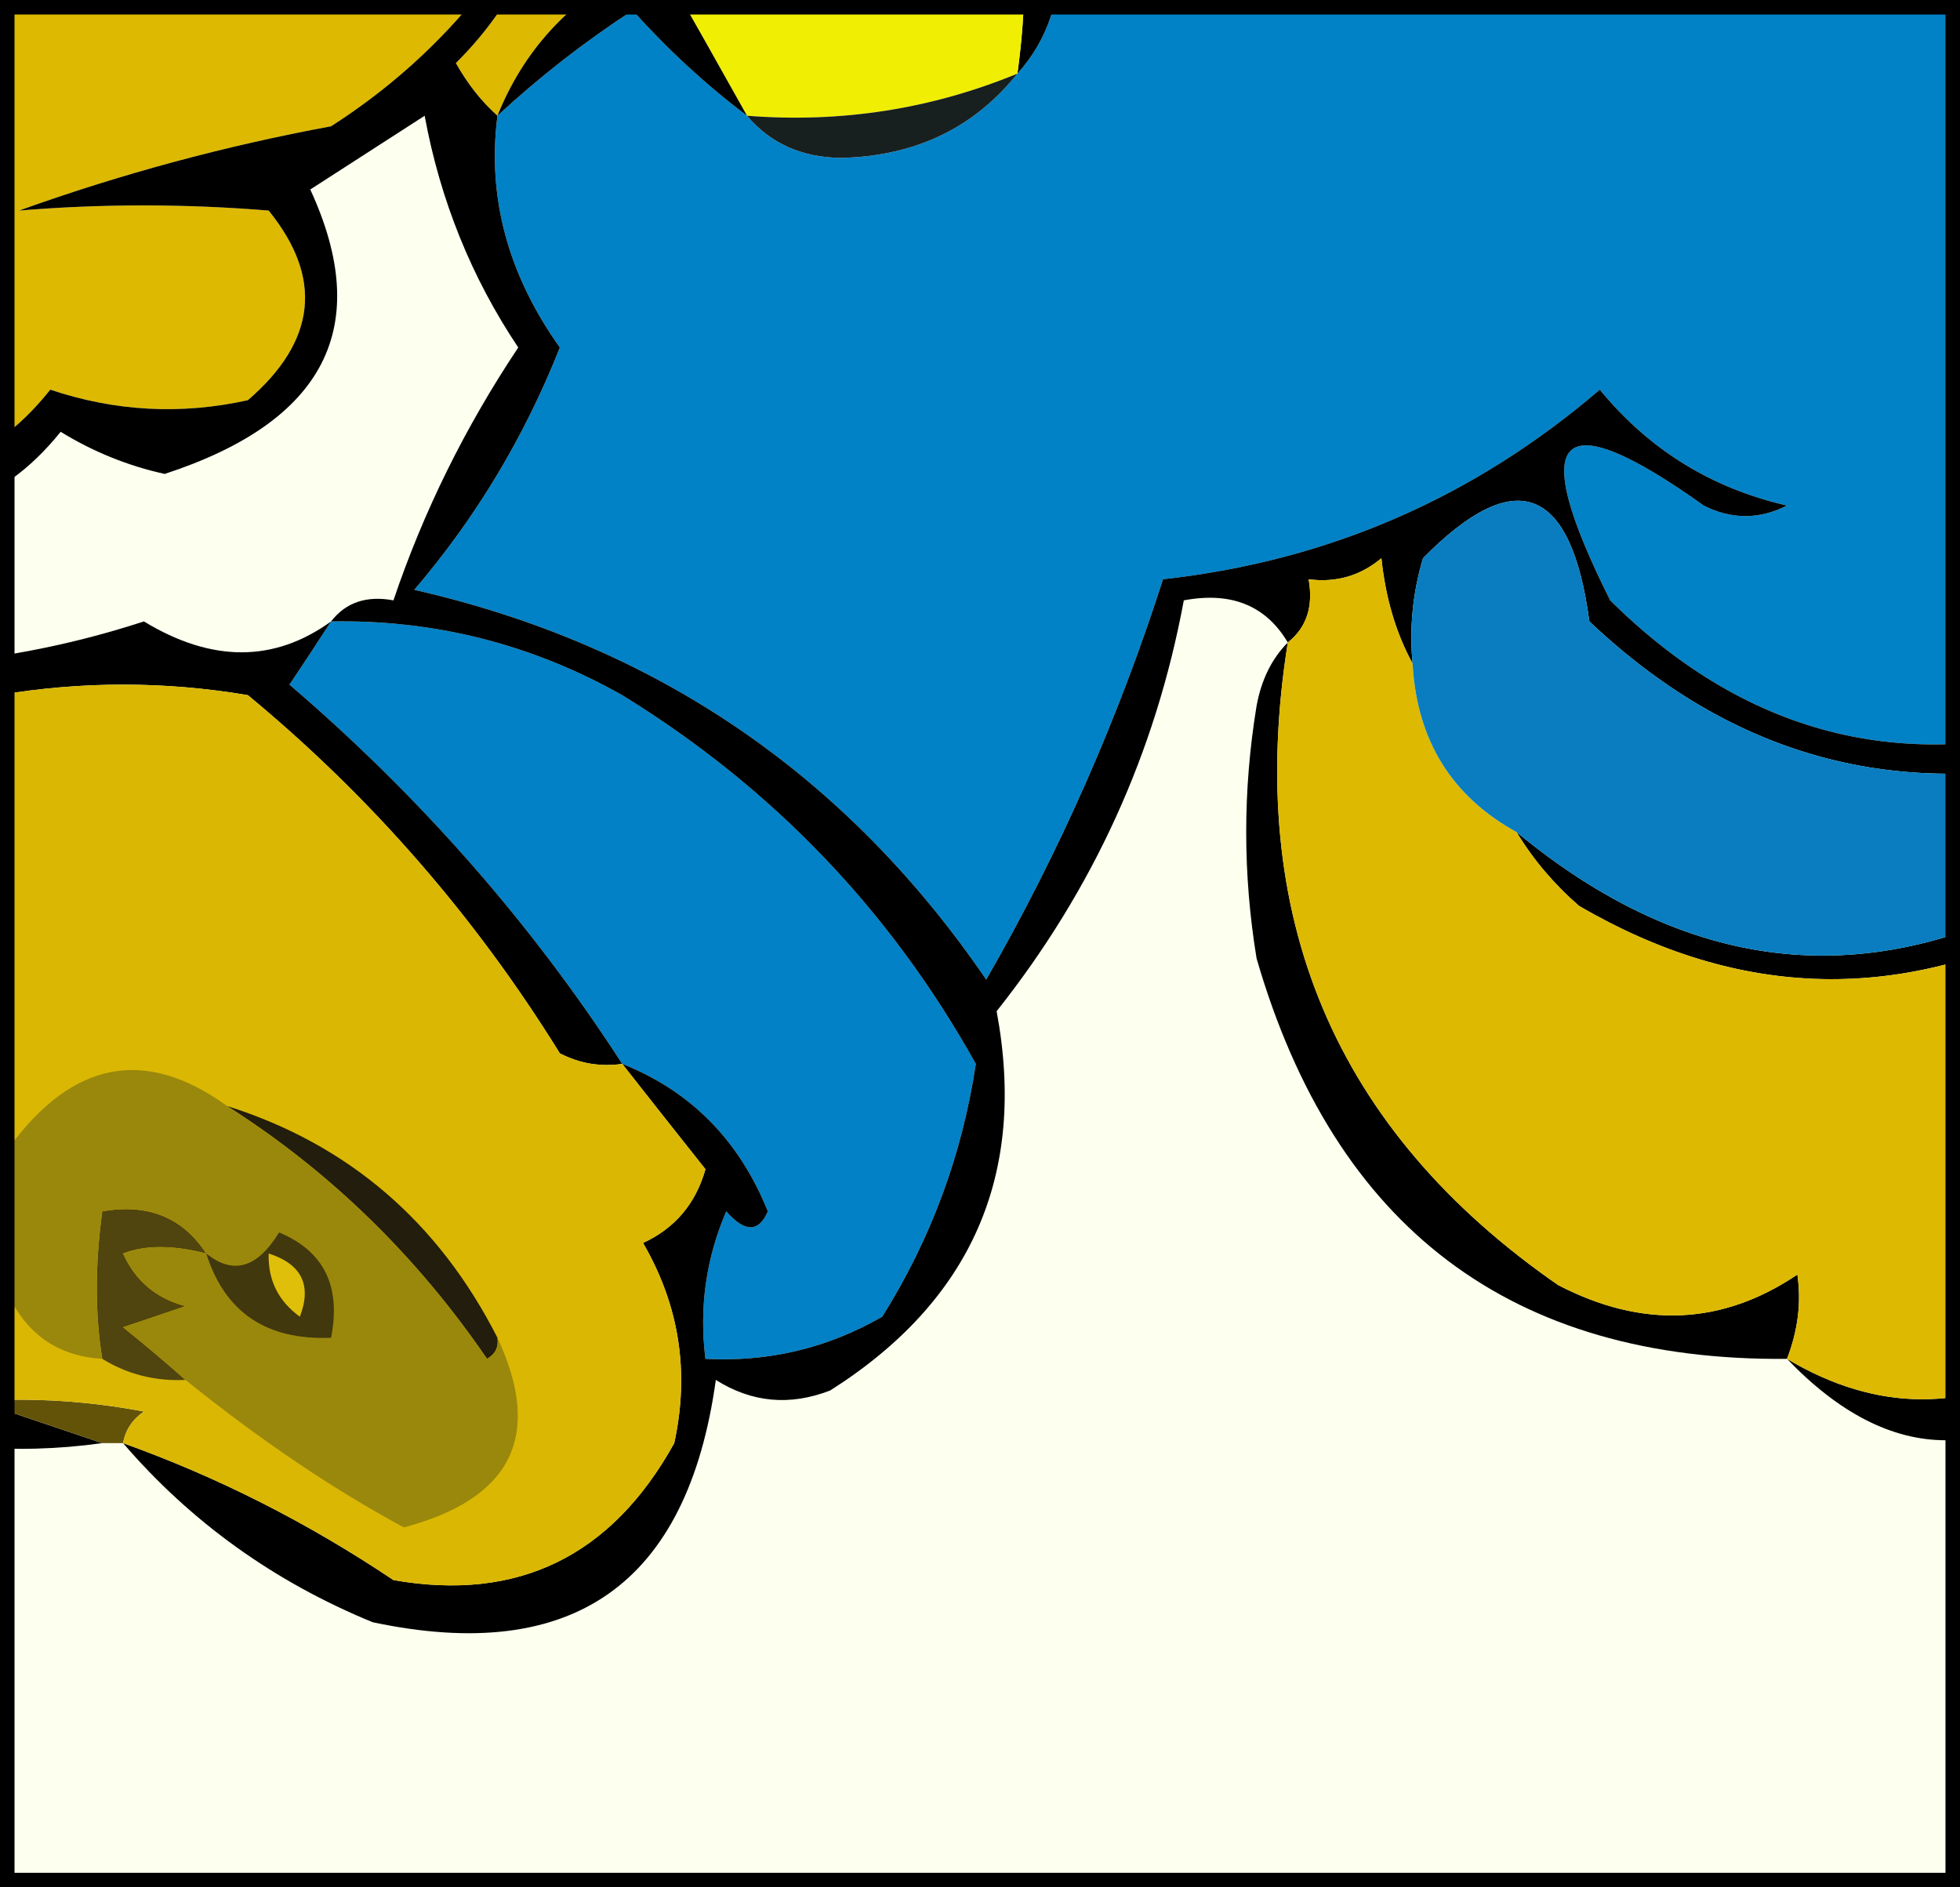 <svg width="135" height="130" viewBox="0 0 135 130" fill="none" xmlns="http://www.w3.org/2000/svg">
<rect x="0" y="0" width="135" height="130" fill="#333333" stroke="none"/>
<g clip-path="url(#clip0_565_18824)">
<rect width="135" height="130" fill="white"/>
<rect x="-194.5" y="-351.5" width="524" height="498" rx="18.5" fill="#FDFFEF" stroke="black" stroke-width="3"/>
<path fill-rule="evenodd" clip-rule="evenodd" d="M94.431 -6.54C100.328 -1.43 106.537 -0.945 113.055 -5.088C113.532 -5.088 114.01 -5.088 114.487 -5.088C117.315 -7.886 119.464 -11.272 120.934 -15.247C124.828 -11.951 127.454 -7.84 128.813 -2.911C141.577 1.988 151.367 10.453 158.181 22.486C161.215 35.581 156.679 44.531 144.571 49.335C131.763 53.557 120.541 50.896 110.906 41.353C105.114 29.8 107.263 27.624 117.353 34.822C119.262 35.79 121.173 35.79 123.083 34.822C117.878 33.632 113.581 30.972 110.19 26.84C101.507 34.289 91.479 38.643 80.106 39.901C77.01 49.56 72.951 58.751 67.929 67.476C58.282 53.361 45.15 44.412 28.533 40.627C32.775 35.668 36.117 30.105 38.561 23.937C34.98 18.91 33.547 13.588 34.264 7.973C37.136 5.312 40.24 2.892 43.575 0.717C46.016 3.435 48.642 5.854 51.454 7.973C53.065 9.873 55.213 10.839 57.901 10.876C63.009 10.765 67.069 8.829 70.078 5.071C72.186 2.724 73.142 -0.179 72.943 -3.637C73.027 -7.423 72.072 -10.811 70.078 -13.796C77.112 -15.71 84.275 -17.162 91.566 -18.15C91.009 -13.719 91.963 -9.849 94.431 -6.54Z" fill="#0182C7"/>
<path fill-rule="evenodd" clip-rule="evenodd" d="M70.077 -13.796C72.072 -10.811 73.027 -7.424 72.943 -3.637C73.142 -0.179 72.186 2.724 70.077 5.07C72.513 -12.744 65.35 -18.066 48.589 -10.894C52.445 -14.785 57.22 -16.719 62.915 -16.699C62.915 -19.118 62.915 -21.536 62.915 -23.955C60.526 -23.955 58.14 -23.955 55.752 -23.955C58.253 -24.997 59.207 -26.448 58.617 -28.309C60.336 -26.813 62.247 -25.602 64.347 -24.681C79.541 -23.938 79.541 -22.729 64.347 -21.053C65.204 -19.173 65.92 -17.239 66.496 -15.248C67.457 -14.156 68.651 -13.671 70.077 -13.796Z" fill="black"/>
<path fill-rule="evenodd" clip-rule="evenodd" d="M70.077 5.07C64.152 7.513 57.945 8.481 51.454 7.973C49.569 4.603 47.659 1.216 45.724 -2.186C46.407 -5.23 47.361 -8.132 48.589 -10.894C65.35 -18.066 72.513 -12.744 70.077 5.07Z" fill="#F0EE03"/>
<path fill-rule="evenodd" clip-rule="evenodd" d="M41.426 -22.504C42.933 -22.72 44.366 -22.479 45.724 -21.778C43.863 -17.229 43.863 -12.634 45.724 -7.991C44.867 -6.112 44.151 -4.177 43.575 -2.186C39.171 0.094 36.068 3.48 34.263 7.973C33.165 6.998 32.209 5.789 31.398 4.345C34.977 0.792 37.126 -3.319 37.845 -7.991C34.335 -1.048 29.321 4.515 22.803 8.699C15.498 10.048 8.335 11.983 1.314 14.504C7.002 14.031 12.732 14.031 18.505 14.504C22.271 19.146 21.794 23.5 17.073 27.565C12.47 28.586 7.934 28.343 3.463 26.84C-0.932 32.382 -6.423 33.834 -13.011 31.194C-19.359 34.816 -25.806 34.816 -32.351 31.194C-41.259 35.836 -49.377 34.868 -56.705 28.291C-57.417 24.939 -57.655 21.553 -57.421 18.132C-51.77 19.81 -46.039 20.535 -40.23 20.309C-36.41 16.923 -36.41 13.536 -40.23 10.15C-46.383 8.847 -51.874 6.187 -56.705 2.168C-58.964 -4.478 -56.815 -8.831 -50.258 -10.894C-44.819 -8.039 -39.566 -4.894 -34.5 -1.46C-31.191 -0.739 -27.849 -0.498 -24.472 -0.735C-24.459 -3.359 -25.175 -5.778 -26.621 -7.991C-38.722 -19.114 -37.05 -24.677 -21.607 -24.681C-15.11 -17.572 -9.857 -9.59 -5.849 -0.735C-4.287 -2.028 -4.287 -3.479 -5.849 -5.088C4.459 -18.292 17.829 -24.823 34.263 -24.681C36.822 -23.542 38.971 -21.849 40.71 -19.601C41.375 -20.463 41.614 -21.431 41.426 -22.504Z" fill="#DDB901"/>
<path fill-rule="evenodd" clip-rule="evenodd" d="M41.426 -22.504C45.903 -23.925 50.678 -24.41 55.752 -23.955C53.223 -22.561 50.358 -22.076 47.156 -22.504C46.718 -18.317 47.195 -14.446 48.589 -10.894C47.361 -8.132 46.407 -5.229 45.724 -2.186C47.659 1.216 49.569 4.603 51.454 7.973C48.642 5.854 46.016 3.435 43.575 0.717C40.24 2.892 37.136 5.311 34.263 7.973C36.068 3.48 39.171 0.094 43.575 -2.186C44.151 -4.177 44.867 -6.112 45.724 -7.991C43.863 -12.634 43.863 -17.229 45.724 -21.778C44.366 -22.479 42.933 -22.72 41.426 -22.504Z" fill="black"/>
<path fill-rule="evenodd" clip-rule="evenodd" d="M41.426 -22.504C41.614 -21.431 41.375 -20.463 40.71 -19.601C38.971 -21.849 36.822 -23.542 34.263 -24.681C17.829 -24.823 4.459 -18.292 -5.849 -5.089C-4.287 -3.479 -4.287 -2.028 -5.849 -0.735C-9.857 -9.59 -15.11 -17.573 -21.607 -24.681C-37.05 -24.677 -38.722 -19.114 -26.621 -7.991C-25.175 -5.778 -24.459 -3.359 -24.472 -0.735C-27.849 -0.498 -31.191 -0.739 -34.5 -1.46C-39.566 -4.894 -44.819 -8.039 -50.258 -10.894C-56.815 -8.831 -58.964 -4.478 -56.705 2.168C-51.874 6.186 -46.383 8.847 -40.23 10.15C-36.41 13.536 -36.41 16.923 -40.23 20.309C-46.039 20.535 -51.77 19.81 -57.421 18.132C-56.759 16.129 -55.327 15.161 -53.123 15.229C-49.781 16.197 -46.438 17.164 -43.095 18.132C-41.323 18.051 -39.891 17.325 -38.798 15.955C-45.217 11.847 -51.664 7.734 -58.137 3.619C-59.521 -1.632 -58.805 -6.469 -55.989 -10.894C-54.166 -11.686 -52.255 -12.169 -50.258 -12.345C-43.376 -10.431 -36.93 -7.528 -30.919 -3.637C-30.202 -4.121 -29.486 -4.605 -28.77 -5.089C-30.57 -8.251 -32.719 -11.153 -35.216 -13.796C-37.842 -25.649 -33.307 -30.244 -21.607 -27.583C-14.458 -23.484 -9.684 -17.436 -7.281 -9.442C-0.747 -14.394 5.46 -19.474 11.342 -24.681C10.861 -26.176 9.905 -26.901 8.477 -26.858C12.518 -32.849 14.667 -31.881 14.924 -23.955C16.384 -25.678 18.055 -27.129 19.938 -28.309C23.463 -26.71 27.045 -26.71 30.682 -28.309C35.013 -27.689 38.594 -25.753 41.426 -22.504Z" fill="black"/>
<path fill-rule="evenodd" clip-rule="evenodd" d="M22.803 42.804C29.941 42.676 36.626 44.37 42.859 47.884C53.203 54.249 61.32 62.716 67.212 73.281C66.271 79.542 64.122 85.347 60.766 90.696C57.011 92.86 52.951 93.828 48.589 93.599C48.148 90.081 48.626 86.695 50.022 83.44C51.305 84.9 52.259 84.9 52.887 83.44C50.914 78.539 47.572 75.152 42.859 73.281C36.59 63.587 28.948 54.879 19.938 47.158C20.93 45.681 21.884 44.229 22.803 42.804Z" fill="#0281C6"/>
<path fill-rule="evenodd" clip-rule="evenodd" d="M22.803 42.804C21.884 44.229 20.93 45.68 19.938 47.158C28.948 54.878 36.59 63.586 42.859 73.281C41.352 73.497 39.919 73.256 38.561 72.555C32.718 63.123 25.555 54.899 17.073 47.883C11.342 46.915 5.612 46.915 -0.118 47.883C-1.27 50.453 -2.942 52.63 -5.132 54.414C-5.609 52.169 -4.893 50.234 -2.984 48.609C-3.504 47.618 -3.981 46.65 -4.416 45.706C0.469 45.297 5.244 44.329 9.91 42.804C14.581 45.641 18.879 45.641 22.803 42.804Z" fill="black"/>
<path fill-rule="evenodd" clip-rule="evenodd" d="M-4.416 45.706C-20.707 43.855 -27.154 51.111 -23.756 67.476C-20.785 70.308 -17.68 72.969 -14.444 75.458C-17.246 75.135 -19.874 73.927 -22.323 71.829C-23.279 76.183 -23.279 80.537 -22.323 84.891C-16.921 91.577 -9.998 95.446 -1.551 96.501C1.314 97.469 4.179 98.436 7.044 99.404C-5.339 101.111 -15.605 97.24 -23.756 87.793C-23.736 78.43 -24.931 68.996 -27.337 59.493C-25.783 46.298 -18.62 40.977 -5.849 43.529C-5.052 44.085 -4.575 44.811 -4.416 45.706Z" fill="black"/>
<path fill-rule="evenodd" clip-rule="evenodd" d="M211.902 -113.935C212.379 -113.935 215.006 -113.935 215.483 -113.935C218.349 -109.581 218.646 -109.009 219.781 -105.227C219.979 -94.039 220.218 -82.912 220.497 -71.847C215.73 -64.595 210.954 -57.339 206.172 -50.078C196.022 -42.244 184.799 -39.826 172.506 -42.822C159.036 -27.413 142.083 -19.189 121.65 -18.15C126.019 -14.626 129.362 -10.272 131.678 -5.088C166.618 11.912 170.916 34.407 144.571 62.396C149.012 66.448 151.4 71.528 151.734 77.635C149.968 83.074 147.819 88.395 145.287 93.599C137.656 101.075 130.256 101.075 123.083 93.599C129.297 97.31 135.506 97.31 141.706 93.599C143.48 89.727 143.48 85.858 141.706 81.989C142.183 81.505 142.662 81.021 143.139 80.537C146.385 86.469 148.294 85.986 148.869 79.086C148.256 73.107 146.107 67.785 142.422 63.122C131.088 69.12 119.867 68.878 108.757 62.396C107.024 60.889 105.591 59.195 104.459 57.317C117.232 67.879 130.604 68.605 144.571 59.494C147.071 57.038 147.548 54.378 146.004 51.512C132.081 55.584 119.904 52.681 109.473 42.804C108.21 33.44 104.389 31.989 98.013 38.45C97.305 40.822 97.067 43.241 97.296 45.707C96.147 43.599 95.431 41.181 95.147 38.45C93.699 39.665 92.027 40.148 90.133 39.901C90.473 41.775 89.996 43.226 88.701 44.255C87.194 41.707 84.806 40.739 81.538 41.353C79.596 51.835 75.298 61.269 68.645 69.653C70.742 80.893 66.923 89.601 57.184 95.776C54.404 96.854 51.778 96.612 49.305 95.05C47.357 109.106 39.478 114.67 25.668 111.74C18.883 108.954 13.153 104.842 8.477 99.404C14.992 101.736 21.2 104.881 27.1 108.837C35.67 110.345 42.117 107.202 46.44 99.404C47.506 94.512 46.79 89.917 44.291 85.617C46.486 84.601 47.919 82.909 48.589 80.537C46.645 78.091 44.735 75.673 42.859 73.281C47.572 75.152 50.914 78.539 52.887 83.44C52.259 84.9 51.305 84.9 50.022 83.44C48.626 86.695 48.148 90.081 48.589 93.599C52.951 93.828 57.011 92.86 60.766 90.696C64.122 85.347 66.271 79.542 67.212 73.281C61.32 62.716 53.203 54.249 42.859 47.883C36.626 44.37 29.941 42.676 22.803 42.804C23.818 41.492 25.251 41.009 27.1 41.353C29.165 35.237 32.03 29.432 35.696 23.937C32.47 19.113 30.321 13.791 29.249 7.973C26.623 9.667 23.996 11.359 21.37 13.053C25.735 22.506 22.393 29.037 11.342 32.645C8.801 32.083 6.413 31.117 4.179 29.742C-0.101 35.057 -5.353 36.508 -11.579 34.096C-14.597 35.746 -17.7 37.198 -20.891 38.45C-24.415 36.857 -27.996 35.405 -31.635 34.096C-39.865 38.074 -47.983 37.832 -55.989 33.371C-60.925 28.52 -61.402 23.441 -57.421 18.132C-57.655 21.553 -57.417 24.939 -56.705 28.291C-49.377 34.868 -41.259 35.836 -32.351 31.194C-25.806 34.816 -19.359 34.816 -13.011 31.194C-6.423 33.834 -0.932 32.382 3.463 26.84C7.934 28.343 12.47 28.586 17.072 27.566C21.794 23.5 22.271 19.147 18.505 14.504C12.732 14.031 7.001 14.031 1.314 14.504C8.335 11.983 15.498 10.049 22.803 8.699C29.321 4.515 34.335 -1.048 37.845 -7.991C37.126 -3.319 34.977 0.792 31.398 4.345C32.209 5.789 33.164 6.998 34.263 7.973C33.547 13.588 34.98 18.91 38.561 23.937C36.117 30.105 32.775 35.668 28.533 40.627C45.149 44.412 58.282 53.361 67.929 67.476C72.951 58.751 77.01 49.56 80.106 39.901C91.479 38.643 101.507 34.289 110.189 26.84C113.58 30.972 117.878 33.632 123.083 34.822C121.173 35.79 119.262 35.79 117.352 34.822C107.263 27.624 105.114 29.801 110.906 41.353C120.541 50.896 131.763 53.557 144.571 49.335C156.679 44.531 161.215 35.581 158.181 22.486C151.367 10.454 141.577 1.988 128.813 -2.911C127.453 -7.84 124.827 -11.951 120.934 -15.247C119.464 -11.272 117.315 -7.886 114.487 -5.088C115.49 -8.808 116.923 -12.436 118.785 -15.973C114.924 -24.618 108.24 -27.763 98.729 -25.406C101.878 -26.371 105.22 -27.339 108.757 -28.309C105.194 -36.319 99.464 -38.738 91.566 -35.565C96.964 -39.52 102.694 -43.148 108.757 -46.45C112.633 -49.891 115.976 -53.76 118.785 -58.06C121.48 -57.921 123.866 -58.163 125.948 -58.786C128.723 -57.036 131.111 -57.519 133.111 -60.237C137.928 -60.48 139.361 -62.656 137.408 -66.768C138.166 -69.03 139.122 -71.207 140.273 -73.299C137.751 -75.843 135.841 -78.745 134.543 -82.006C134.795 -85.961 136.706 -88.38 140.273 -89.263C138.39 -87.569 137.436 -85.392 137.408 -82.732C139.586 -79.79 141.495 -76.645 143.139 -73.299C142.223 -68.981 141.507 -64.627 140.99 -60.237C127.217 -54.307 114.085 -47.293 101.594 -39.194C106.847 -33.644 112.099 -28.322 117.352 -23.229C138.149 -21.704 155.817 -28.477 170.357 -43.547C169.402 -44.031 168.448 -44.515 167.492 -44.999C177.688 -43.511 187.716 -44.479 197.576 -47.901C204.571 -51.187 208.153 -56.751 208.321 -64.591C208.798 -63.14 209.276 -61.688 209.753 -60.237C216.124 -64.428 218.512 -70.234 216.916 -77.653C216.518 -76.323 215.801 -75.357 214.767 -74.75C217.273 -84.768 217.989 -94.927 216.916 -105.227C214.866 -107.932 213.196 -110.835 211.902 -113.935Z" fill="black"/>
<path fill-rule="evenodd" clip-rule="evenodd" d="M88.701 44.255C85.705 63.088 91.913 77.842 107.324 88.519C113.122 91.528 118.613 91.287 123.799 87.793C124.078 89.708 123.839 91.644 123.083 93.599C104.115 93.776 91.939 84.583 86.552 66.024C85.597 60.219 85.597 54.414 86.552 48.609C86.884 46.813 87.601 45.362 88.701 44.255Z" fill="black"/>
<path fill-rule="evenodd" clip-rule="evenodd" d="M97.296 45.707C97.584 50.975 99.972 54.845 104.459 57.317C105.591 59.195 107.024 60.889 108.757 62.396C119.867 68.878 131.088 69.12 142.422 63.122C146.107 67.785 148.256 73.107 148.869 79.086C148.294 85.986 146.385 86.469 143.139 80.537C142.662 81.021 142.183 81.505 141.706 81.989C143.48 85.858 143.48 89.727 141.706 93.599C135.506 97.31 129.297 97.31 123.083 93.599C123.839 91.644 124.078 89.708 123.799 87.794C118.613 91.287 113.122 91.528 107.324 88.519C91.913 77.842 85.706 63.089 88.701 44.255C89.996 43.226 90.473 41.775 90.134 39.901C92.027 40.148 93.699 39.665 95.148 38.45C95.431 41.181 96.147 43.599 97.296 45.707Z" fill="#DDB902"/>
<path fill-rule="evenodd" clip-rule="evenodd" d="M104.459 57.317C99.972 54.845 97.584 50.975 97.296 45.707C97.067 43.241 97.305 40.822 98.013 38.45C104.389 31.989 108.21 33.44 109.473 42.804C119.904 52.681 132.08 55.584 146.004 51.512C147.548 54.378 147.071 57.038 144.571 59.494C130.603 68.605 117.232 67.879 104.459 57.317Z" fill="#097DBF"/>
<path fill-rule="evenodd" clip-rule="evenodd" d="M70.078 5.07C67.069 8.829 63.009 10.765 57.901 10.875C55.213 10.839 53.064 9.873 51.454 7.973C57.945 8.481 64.152 7.513 70.078 5.07Z" fill="#181F1F"/>
<path fill-rule="evenodd" clip-rule="evenodd" d="M-1.551 96.501C2.299 96.263 6.119 96.505 9.91 97.227C9.113 97.782 8.636 98.508 8.477 99.404C8 99.404 7.522 99.404 7.045 99.404C4.179 98.436 1.314 97.469 -1.551 96.501Z" fill="#635309"/>
<path fill-rule="evenodd" clip-rule="evenodd" d="M-4.416 45.707C-3.98 46.65 -3.503 47.618 -2.983 48.609C-4.893 50.235 -5.609 52.169 -5.132 54.414C-2.942 52.631 -1.27 50.454 -0.118 47.884C5.612 46.916 11.342 46.916 17.073 47.884C25.555 54.899 32.718 63.123 38.561 72.555C39.919 73.256 41.352 73.497 42.859 73.281C44.736 75.673 46.645 78.091 48.589 80.537C47.919 82.909 46.486 84.601 44.291 85.617C46.79 89.917 47.506 94.512 46.44 99.404C42.117 107.202 35.67 110.345 27.101 108.838C21.2 104.881 14.993 101.736 8.477 99.404C8.636 98.509 9.113 97.783 9.91 97.227C6.119 96.506 2.299 96.264 -1.551 96.502C-9.997 95.447 -16.921 91.577 -22.323 84.891C-23.279 80.537 -23.279 76.184 -22.323 71.83C-19.873 73.927 -17.246 75.136 -14.444 75.458C-17.68 72.969 -20.784 70.309 -23.756 67.476C-27.154 51.111 -20.707 43.855 -4.416 45.707Z" fill="#DAB703"/>
<path fill-rule="evenodd" clip-rule="evenodd" d="M14.207 86.342C11.902 85.753 9.991 85.753 8.477 86.342C9.322 88.228 10.755 89.436 12.775 89.971C11.342 90.454 9.91 90.939 8.477 91.422C10.011 92.658 11.444 93.867 12.775 95.05C10.685 95.147 8.775 94.664 7.045 93.599C6.543 90.513 6.543 87.127 7.045 83.44C10.193 82.888 12.581 83.856 14.207 86.342Z" fill="#50440F"/>
<path fill-rule="evenodd" clip-rule="evenodd" d="M15.64 76.183C23.982 78.82 30.19 84.142 34.263 92.147C34.356 92.783 34.118 93.268 33.547 93.599C28.672 86.48 22.702 80.675 15.64 76.183Z" fill="#221D0C"/>
<path fill-rule="evenodd" clip-rule="evenodd" d="M15.64 76.183C22.702 80.675 28.672 86.48 33.547 93.599C34.119 93.268 34.356 92.783 34.263 92.147C37.409 98.88 35.26 103.234 27.817 105.209C22.922 102.57 17.908 99.183 12.775 95.05C11.444 93.867 10.011 92.658 8.477 91.422C9.91 90.938 11.342 90.454 12.775 89.97C10.755 89.436 9.322 88.227 8.477 86.342C9.991 85.753 11.902 85.753 14.207 86.342C12.581 83.856 10.193 82.888 7.044 83.44C6.543 87.127 6.543 90.513 7.044 93.599C4.062 93.419 1.913 91.967 0.598 89.245C-0.358 90.213 -1.312 91.179 -2.267 92.147C-4.92 89.159 -6.591 86.014 -7.281 82.714C-5.311 79.119 -2.684 77.909 0.598 79.086C4.98 73.063 9.994 72.096 15.64 76.183Z" fill="#9A880C"/>
<path fill-rule="evenodd" clip-rule="evenodd" d="M14.207 86.342C16.051 87.834 17.723 87.351 19.221 84.891C22.312 86.175 23.505 88.595 22.803 92.147C18.351 92.329 15.485 90.394 14.207 86.342Z" fill="#42380D"/>
<path fill-rule="evenodd" clip-rule="evenodd" d="M18.505 86.342C20.776 87.071 21.492 88.522 20.654 90.696C19.165 89.616 18.449 88.165 18.505 86.342Z" fill="#DFBF09"/>
</g>
<rect x="0.5" y="0.5" width="134" height="129" stroke="black"/>
<defs>
<clipPath id="clip0_565_18824">
<rect width="135" height="130" fill="white"/>
</clipPath>
</defs>
</svg>
